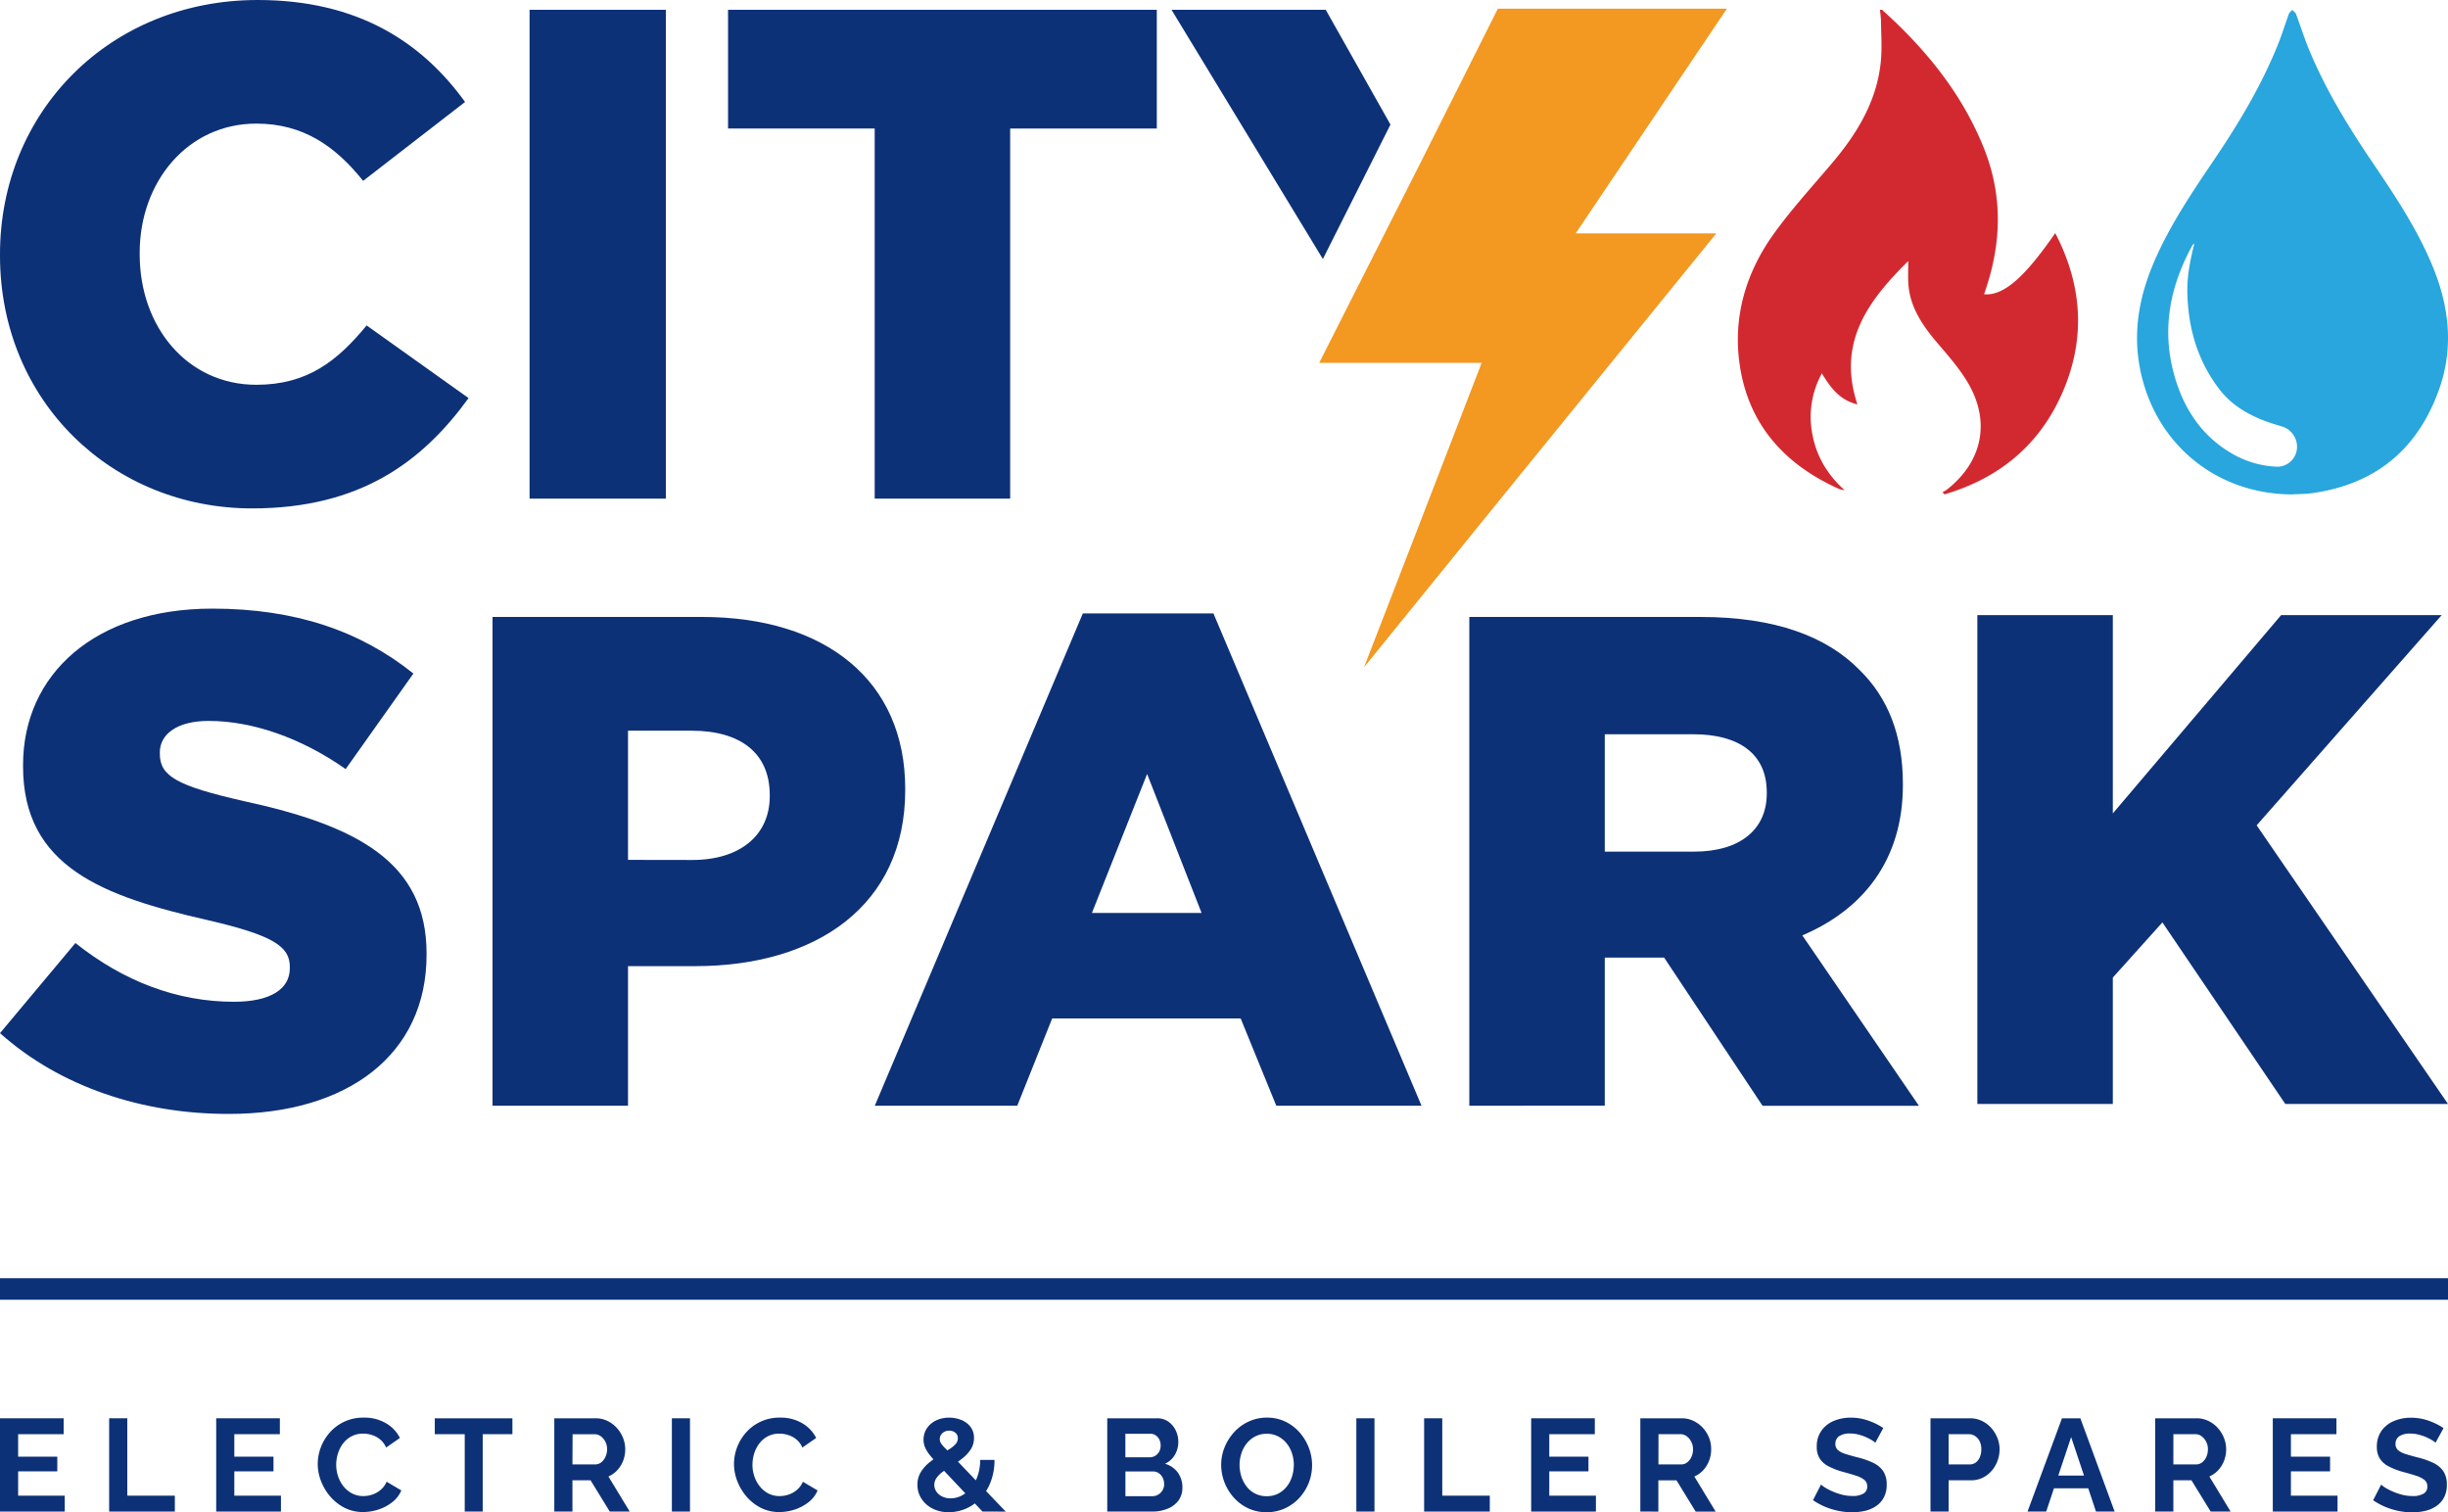 <svg id="Layer_1" data-name="Layer 1" xmlns="http://www.w3.org/2000/svg" viewBox="0 0 1000 617.69"><defs><style>.cls-1{fill:#0d3177;}.cls-2{fill:#28a6dd;}.cls-3{fill:#d22930;}.cls-4{fill:#f39820;}</style></defs><path class="cls-1" d="M0,422l30.81-36.81c19.69,15.7,41.65,24,64.75,24,14.84,0,22.83-5.14,22.83-13.68v-.58c0-8.27-6.56-12.85-33.67-19.12-42.5-9.68-75.3-21.67-75.3-62.76v-.55c0-37.1,29.38-63.9,77.3-63.9,33.94,0,60.47,9.13,82.15,26.52L141.2,314.14c-18.26-12.82-38.22-19.67-55.91-19.67-13.4,0-20,5.71-20,12.84v.56c0,9.13,6.84,13.12,34.51,19.39,45.93,10,74.45,24.83,74.45,62.2V390c0,40.79-32.24,65-80.72,65C58.2,455.06,24.53,443.93,0,422Z"/><path class="cls-1" d="M201.2,252h85.58c50.48,0,83,26,83,70.17v.58c0,47.06-36.22,71.89-85.86,71.89H256.54v57H201.2Zm81.59,99.27c19.68,0,31.65-10.26,31.65-26v-.56c0-17.12-12-26.25-31.95-26.25H256.54v52.77Z"/><path class="cls-1" d="M442.34,250.55h53.34l85,201.09H521.36L506.81,416h-77l-14.26,35.65h-58.2Zm48.5,122.35-22.25-56.76L446.05,372.9Z"/><path class="cls-1" d="M600.21,252h94.42c30.52,0,51.63,8,65,21.67,11.7,11.43,17.69,26.83,17.69,46.5v.58c0,30.52-16.26,50.78-41.08,61.32l47.64,69.61H720L679.8,391.16H655.55v60.48H600.21Zm91.85,95.86c18.83,0,29.66-9.13,29.66-23.69v-.56c0-15.7-11.4-23.69-30-23.69H655.55v47.94Z"/><path class="cls-1" d="M807.74,251.25h55.34v81l68.75-81h65.6l-75.59,85.87L1000,450.93H933.54l-50.21-74.16L863.08,399.3v51.63H807.74Z"/><path class="cls-1" d="M0,104.4v-.55C0,45.64,44.79,0,105.26,0c40.79,0,67,17.12,84.72,41.65L148.34,73.88c-11.42-14.26-24.54-23.39-43.65-23.39-27.95,0-47.63,23.67-47.63,52.78v.58c0,29.94,19.68,53.32,47.63,53.32,20.83,0,33.09-9.68,45.08-24.24l41.64,29.68c-18.82,25.94-44.21,45.06-88.43,45.06C45.93,207.67,0,164,0,104.4Z"/><path class="cls-1" d="M216.33,4H272V203.67H216.33Z"/><path class="cls-1" d="M357.31,52.49h-59.9V4H472.55v48.5h-59.9V203.67H357.31Z"/><path class="cls-1" d="M541.56,4h-63l61.83,101.8L568,50.88Z"/><path class="cls-2" d="M936.3,201.94c-31.64-.09-56.92-21.52-62.35-52.67-2.77-15.89.61-30.68,7.17-45,6.28-13.73,14.67-26.2,23.1-38.65,10.33-15.27,19.8-31,26.62-48.22,1.52-3.84,2.72-7.82,4.15-11.7.23-.63.91-1.11,1.39-1.66.53.58,1.29,1.06,1.55,1.74,1.86,4.92,3.42,10,5.44,14.81,6.7,16.09,15.73,30.88,25.46,45.27,9.25,13.68,18.46,27.38,24.82,42.74,6.85,16.53,8.79,33.4,2.67,50.54-8.76,24.56-26.14,38.76-52,42.32C941.65,201.81,939,201.79,936.3,201.94ZM896.4,99.43c-.51.47-.71.58-.8.75-9.35,17-12.75,34.88-7.2,53.82,3.83,13.1,11,24,23,31.05a39.42,39.42,0,0,0,18,5.54,8.1,8.1,0,0,0,8.83-6.78,8.63,8.63,0,0,0-6.09-9.61c-.93-.32-1.88-.57-2.82-.86-9-2.79-17.26-7.05-23-14.72-8.39-11.1-12.24-23.88-12.75-37.7C893.21,113.78,894.52,106.81,896.4,99.43Z"/><path class="cls-3" d="M779.5,106.65c-16.6,16.37-29.07,33.41-20.75,58.54-7.26-1.79-10.92-6.74-14.52-12.68a36.77,36.77,0,0,0-3.72,25.64c1.78,8.79,6.28,16,13,22.08a11.8,11.8,0,0,1-2.33-.54c-22.11-9.93-36.87-26.15-40.49-50.53-2.92-19.66,2.5-37.89,14.06-53.89,7.08-9.78,15.26-18.76,23.1-28C758.33,55,766.72,41.58,768.32,25c.53-5.49.11-11.08.06-16.62a43.2,43.2,0,0,0-.46-4.34c.49,0,.82-.1.94,0,17.82,16.05,32.73,34.24,41.68,56.8,7.48,18.88,7.1,37.84.77,56.9l-.82,2.46c7.89.66,16.38-6.63,29.07-25,10.5,20.26,12.41,40.85,4.27,61.91-9,23.18-25.89,37.85-49.5,44.82l-.84-.87a15.35,15.35,0,0,0,1.72-1c14.59-11.37,18.06-27.79,8.65-43.75-3.42-5.79-8-11-12.36-16.11-6.3-7.37-11.6-15.1-12-25.21C779.42,112.55,779.5,110.09,779.5,106.65Z"/><polygon class="cls-4" points="643.65 95.33 701.11 95.33 617.21 198.56 601.95 217.37 557.2 272.55 578.56 217.37 605.25 148.22 538.89 148.22 550.34 125.59 579.83 67.36 611.87 3.54 705.43 3.54 643.65 95.33"/><path class="cls-1" d="M26.45,610.93v6.49H0v-38.1H26v6.5H7.41V595h16v6h-16v9.93Z"/><path class="cls-1" d="M44.59,617.42v-38.1H52v31.61H71.42v6.49Z"/><path class="cls-1" d="M114.77,610.93v6.49H88.32v-38.1h26v6.5H95.72V595h16v6h-16v9.93Z"/><path class="cls-1" d="M129.79,598.05a19.54,19.54,0,0,1,5-13,18.07,18.07,0,0,1,13.82-6,17.3,17.3,0,0,1,9.09,2.31,14.38,14.38,0,0,1,5.66,6l-5.63,3.92a9,9,0,0,0-2.52-3.38,10.07,10.07,0,0,0-3.36-1.77,12,12,0,0,0-3.46-.54,10,10,0,0,0-4.86,1.13,10.52,10.52,0,0,0-3.43,2.95,13.18,13.18,0,0,0-2.06,4.08,15.16,15.16,0,0,0-.7,4.56,14.56,14.56,0,0,0,.8,4.8,13.37,13.37,0,0,0,2.28,4.13,11.08,11.08,0,0,0,3.54,2.85,10,10,0,0,0,4.54,1,11.32,11.32,0,0,0,3.54-.59,10.1,10.1,0,0,0,3.38-1.88,9.23,9.23,0,0,0,2.52-3.38l6,3.54a11.75,11.75,0,0,1-3.73,4.83,18.34,18.34,0,0,1-5.68,3,20.2,20.2,0,0,1-6.26,1,16.36,16.36,0,0,1-7.43-1.69,19.24,19.24,0,0,1-5.82-4.51,21.55,21.55,0,0,1-3.84-6.33A19.48,19.48,0,0,1,129.79,598.05Z"/><path class="cls-1" d="M209.32,585.82H197.19v31.6h-7.35v-31.6H177.61v-6.5h31.71Z"/><path class="cls-1" d="M226.43,617.42v-38.1h16.9a10.9,10.9,0,0,1,4.81,1.08,12.34,12.34,0,0,1,3.86,2.89,13.5,13.5,0,0,1,2.52,4.08,12.52,12.52,0,0,1,.89,4.62,13,13,0,0,1-.83,4.61,12,12,0,0,1-2.39,3.89,10.67,10.67,0,0,1-3.65,2.6l8.69,14.33h-8.15l-7.84-12.77h-7.4v12.77Zm7.41-19.26h9.28a3.91,3.91,0,0,0,2.47-.84,5.87,5.87,0,0,0,1.72-2.22A7.33,7.33,0,0,0,248,592a6.6,6.6,0,0,0-.75-3.17,6.37,6.37,0,0,0-1.88-2.2,4.14,4.14,0,0,0-2.47-.8h-9Z"/><path class="cls-1" d="M274.46,617.42v-38.1h7.4v38.1Z"/><path class="cls-1" d="M299.83,598.05a19.54,19.54,0,0,1,5-13,18.07,18.07,0,0,1,13.82-6,17.3,17.3,0,0,1,9.09,2.31,14.38,14.38,0,0,1,5.66,6l-5.63,3.92a9,9,0,0,0-2.52-3.38,10.07,10.07,0,0,0-3.36-1.77,12,12,0,0,0-3.46-.54,10,10,0,0,0-4.86,1.13,10.52,10.52,0,0,0-3.43,2.95,13.42,13.42,0,0,0-2.07,4.08,15.47,15.47,0,0,0-.69,4.56,14.56,14.56,0,0,0,.8,4.8,13.37,13.37,0,0,0,2.28,4.13A11.08,11.08,0,0,0,314,610.1a10,10,0,0,0,4.54,1,11.32,11.32,0,0,0,3.54-.59,10.1,10.1,0,0,0,3.38-1.88,9.23,9.23,0,0,0,2.52-3.38l6,3.54a11.75,11.75,0,0,1-3.73,4.83,18.34,18.34,0,0,1-5.68,3,20.2,20.2,0,0,1-6.26,1,16.36,16.36,0,0,1-7.43-1.69,19.24,19.24,0,0,1-5.82-4.51,21.55,21.55,0,0,1-3.84-6.33A19.48,19.48,0,0,1,299.83,598.05Z"/><path class="cls-1" d="M401.35,617.42l-17.92-19c-1.54-1.63-2.75-3-3.65-4.14a13.25,13.25,0,0,1-1.93-3.15,8.45,8.45,0,0,1,.81-7.76,9.45,9.45,0,0,1,3.73-3.16,12,12,0,0,1,5.34-1.14,13.06,13.06,0,0,1,4.93.93,8.94,8.94,0,0,1,3.76,2.78,7.23,7.23,0,0,1,1.45,4.56,8.5,8.5,0,0,1-1.26,4.59,15.57,15.57,0,0,1-3.36,3.68,37.1,37.1,0,0,1-4.72,3.23c-1.29.81-2.46,1.61-3.52,2.4a10.85,10.85,0,0,0-2.46,2.48,4.89,4.89,0,0,0-.89,2.82,4.83,4.83,0,0,0,.86,2.74,5.91,5.91,0,0,0,2.39,2,7.75,7.75,0,0,0,3.41.74,9.81,9.81,0,0,0,4.47-1.1,12.26,12.26,0,0,0,3.9-3.17,15.53,15.53,0,0,0,2.7-5,19.56,19.56,0,0,0,1-6.44h5.85a24.54,24.54,0,0,1-1.56,9,20.37,20.37,0,0,1-4.19,6.76,17.78,17.78,0,0,1-6,4.19,17.6,17.6,0,0,1-6.89,1.42,14.08,14.08,0,0,1-6.82-1.57,11.51,11.51,0,0,1-4.45-4.08,10.27,10.27,0,0,1-1.56-5.53,9.7,9.7,0,0,1,1.4-5.22,15.34,15.34,0,0,1,3.51-3.95,43.46,43.46,0,0,1,4.27-3l4-2.5a10.74,10.74,0,0,0,2.47-2.06,3.47,3.47,0,0,0,.86-2.29,2.83,2.83,0,0,0-1-2.24,3.76,3.76,0,0,0-2.54-.86,4.16,4.16,0,0,0-2,.47,3.58,3.58,0,0,0-1.37,1.27,3.34,3.34,0,0,0-.48,1.78,3,3,0,0,0,.43,1.51,9.84,9.84,0,0,0,1.58,1.92q1.15,1.15,3.14,3.32l21.79,22.78Z"/><path class="cls-1" d="M483,607.65a8.58,8.58,0,0,1-1.66,5.34,10.3,10.3,0,0,1-4.48,3.3,16.45,16.45,0,0,1-6.15,1.13h-18.4v-38.1h20.39a7.68,7.68,0,0,1,4.64,1.43,9.37,9.37,0,0,1,3,3.64,10.92,10.92,0,0,1,1,4.65,10.36,10.36,0,0,1-1.39,5.17,8.77,8.77,0,0,1-4.08,3.68,9.72,9.72,0,0,1,5.18,3.49A10.16,10.16,0,0,1,483,607.65Zm-23.29-22v9.61h9.88a4.45,4.45,0,0,0,2.25-.59A4.5,4.5,0,0,0,473.5,593a5,5,0,0,0,.61-2.53,5.28,5.28,0,0,0-.56-2.55,4.63,4.63,0,0,0-1.5-1.66,3.81,3.81,0,0,0-2.12-.62Zm15.83,20.55a5.56,5.56,0,0,0-.59-2.6,5,5,0,0,0-1.58-1.85,3.9,3.9,0,0,0-2.28-.7H459.73v10.09h11a4.54,4.54,0,0,0,2.44-.67,5,5,0,0,0,1.75-1.8A4.87,4.87,0,0,0,475.56,606.2Z"/><path class="cls-1" d="M517.42,617.69a17.4,17.4,0,0,1-7.57-1.61,18.32,18.32,0,0,1-5.85-4.37,20.37,20.37,0,0,1-3.81-6.23,19.62,19.62,0,0,1-1.34-7.11,18.91,18.91,0,0,1,1.42-7.27,20.7,20.7,0,0,1,3.92-6.17,18.31,18.31,0,0,1,5.93-4.29,17.52,17.52,0,0,1,7.46-1.59,17,17,0,0,1,7.54,1.67,18.25,18.25,0,0,1,5.82,4.45,20.9,20.9,0,0,1,3.73,6.23,19.78,19.78,0,0,1,1.31,7.08,19.54,19.54,0,0,1-1.37,7.22,19.88,19.88,0,0,1-3.86,6.17,18.32,18.32,0,0,1-5.9,4.26A17.63,17.63,0,0,1,517.42,617.69Zm-11.06-19.32a15.37,15.37,0,0,0,.75,4.78,13.3,13.3,0,0,0,2.17,4.1,10.07,10.07,0,0,0,8.19,3.89,9.83,9.83,0,0,0,4.77-1.1,11,11,0,0,0,3.47-2.92,12.72,12.72,0,0,0,2.11-4.13,15.75,15.75,0,0,0,.7-4.62,15.13,15.13,0,0,0-.75-4.75,12.77,12.77,0,0,0-2.2-4.08,10.89,10.89,0,0,0-3.49-2.84,10,10,0,0,0-4.66-1.05,9.88,9.88,0,0,0-4.7,1.1,11,11,0,0,0-3.49,2.9,12.63,12.63,0,0,0-2.14,4.08A15,15,0,0,0,506.36,598.37Z"/><path class="cls-1" d="M554.06,617.42v-38.1h7.41v38.1Z"/><path class="cls-1" d="M581.75,617.42v-38.1h7.41v31.61h19.42v6.49Z"/><path class="cls-1" d="M651.93,610.93v6.49H625.48v-38.1h26v6.5H632.88V595h16v6h-16v9.93Z"/><path class="cls-1" d="M670.07,617.42v-38.1H687a10.83,10.83,0,0,1,4.8,1.08,12.27,12.27,0,0,1,3.87,2.89,13.5,13.5,0,0,1,2.52,4.08A12.51,12.51,0,0,1,699,592a12.81,12.81,0,0,1-.83,4.61,11.92,11.92,0,0,1-2.38,3.89,10.67,10.67,0,0,1-3.65,2.6l8.69,14.33h-8.16l-7.83-12.77h-7.41v12.77Zm7.4-19.26h9.29a3.91,3.91,0,0,0,2.47-.84,5.85,5.85,0,0,0,1.71-2.22,7.34,7.34,0,0,0,.65-3.11,6.49,6.49,0,0,0-.76-3.17,6.35,6.35,0,0,0-1.87-2.2,4.14,4.14,0,0,0-2.47-.8h-9Z"/><path class="cls-1" d="M766.06,589.3a8.61,8.61,0,0,0-1.36-1,22.15,22.15,0,0,0-2.42-1.26,18.39,18.39,0,0,0-3.09-1.07,13.27,13.27,0,0,0-3.38-.43,7.77,7.77,0,0,0-4.53,1.09,3.67,3.67,0,0,0-1.53,3.18,3.17,3.17,0,0,0,1,2.45,7.63,7.63,0,0,0,2.89,1.55q1.93.64,4.83,1.39a33.5,33.5,0,0,1,6.52,2.22,10.52,10.52,0,0,1,4.24,3.41,9.71,9.71,0,0,1,1.48,5.64,10.84,10.84,0,0,1-1.13,5.12,9.8,9.8,0,0,1-3.08,3.5,13.06,13.06,0,0,1-4.51,2,23,23,0,0,1-5.4.62,28.09,28.09,0,0,1-5.68-.59,30,30,0,0,1-5.45-1.69,27.81,27.81,0,0,1-4.86-2.66l3.28-6.38a10.74,10.74,0,0,0,1.71,1.26,23.76,23.76,0,0,0,3,1.55,25.31,25.31,0,0,0,3.86,1.32,16.93,16.93,0,0,0,4.24.53,8.4,8.4,0,0,0,4.56-1,3.21,3.21,0,0,0,1.5-2.89,3.31,3.31,0,0,0-1.2-2.7,10.6,10.6,0,0,0-3.41-1.71q-2.21-.72-5.2-1.52a29.46,29.46,0,0,1-6-2.3,9.28,9.28,0,0,1-3.59-3.18,8.7,8.7,0,0,1-1.21-4.78,10.94,10.94,0,0,1,1.88-6.54,11.67,11.67,0,0,1,5-4,17.56,17.56,0,0,1,7-1.37,21.22,21.22,0,0,1,5.07.59,26.1,26.1,0,0,1,8.23,3.65Z"/><path class="cls-1" d="M788.6,617.42v-38.1h16.15a11,11,0,0,1,4.85,1.08,11.93,11.93,0,0,1,3.84,2.89,13.84,13.84,0,0,1,2.5,4.08,12.51,12.51,0,0,1,.88,4.62,13.5,13.5,0,0,1-1.45,6.09,12.14,12.14,0,0,1-4.1,4.74,10.66,10.66,0,0,1-6.2,1.83H796v12.77Zm7.4-19.26h8.59a4.22,4.22,0,0,0,2.47-.75,5.07,5.07,0,0,0,1.68-2.18,8.1,8.1,0,0,0,.62-3.24,7.14,7.14,0,0,0-.72-3.36,5.4,5.4,0,0,0-1.88-2.09,4.62,4.62,0,0,0-2.49-.72H796Z"/><path class="cls-1" d="M842.31,579.32h7.51l14,38.1H856.2l-3.16-9.5h-14l-3.18,9.5h-7.62Zm9,23.4L846.06,587l-5.26,15.72Z"/><path class="cls-1" d="M880.4,617.42v-38.1h16.91a10.89,10.89,0,0,1,4.8,1.08,12.34,12.34,0,0,1,3.86,2.89,13.5,13.5,0,0,1,2.52,4.08,12.52,12.52,0,0,1,.89,4.62,13,13,0,0,1-.83,4.61,12,12,0,0,1-2.39,3.89,10.67,10.67,0,0,1-3.65,2.6l8.69,14.33h-8.15l-7.84-12.77h-7.4v12.77Zm7.41-19.26h9.28a3.91,3.91,0,0,0,2.47-.84,5.77,5.77,0,0,0,1.72-2.22,7.33,7.33,0,0,0,.64-3.11,6.6,6.6,0,0,0-.75-3.17,6.37,6.37,0,0,0-1.88-2.2,4.12,4.12,0,0,0-2.47-.8h-9Z"/><path class="cls-1" d="M954.88,610.93v6.49H928.43v-38.1h26v6.5H935.83V595h16v6h-16v9.93Z"/><path class="cls-1" d="M994.91,589.3a8.34,8.34,0,0,0-1.37-1,21.92,21.92,0,0,0-2.41-1.26A18.39,18.39,0,0,0,988,586a13.33,13.33,0,0,0-3.38-.43,7.74,7.74,0,0,0-4.53,1.09,3.67,3.67,0,0,0-1.53,3.18,3.2,3.2,0,0,0,1,2.45,7.68,7.68,0,0,0,2.9,1.55q1.93.64,4.83,1.39a33.74,33.74,0,0,1,6.52,2.22,10.59,10.59,0,0,1,4.24,3.41,9.71,9.71,0,0,1,1.47,5.64,10.84,10.84,0,0,1-1.12,5.12,9.74,9.74,0,0,1-3.09,3.5,13.06,13.06,0,0,1-4.51,2,22.88,22.88,0,0,1-5.39.62,28.19,28.19,0,0,1-5.69-.59,29.9,29.9,0,0,1-5.44-1.69,27.11,27.11,0,0,1-4.86-2.66l3.27-6.38a11.46,11.46,0,0,0,1.72,1.26,23.1,23.1,0,0,0,3,1.55,24.94,24.94,0,0,0,3.86,1.32,16.93,16.93,0,0,0,4.24.53,8.4,8.4,0,0,0,4.56-1,3.23,3.23,0,0,0,1.5-2.89,3.31,3.31,0,0,0-1.2-2.7,10.71,10.71,0,0,0-3.41-1.71q-2.21-.72-5.21-1.52a29.58,29.58,0,0,1-6-2.3,9.24,9.24,0,0,1-3.6-3.18,8.78,8.78,0,0,1-1.21-4.78,11,11,0,0,1,1.88-6.54,11.64,11.64,0,0,1,5.05-4,17.55,17.55,0,0,1,7-1.37,21.37,21.37,0,0,1,5.08.59,26,26,0,0,1,4.48,1.56,26.45,26.45,0,0,1,3.75,2.09Z"/><rect class="cls-1" y="522.1" width="1000" height="8.8"/></svg>